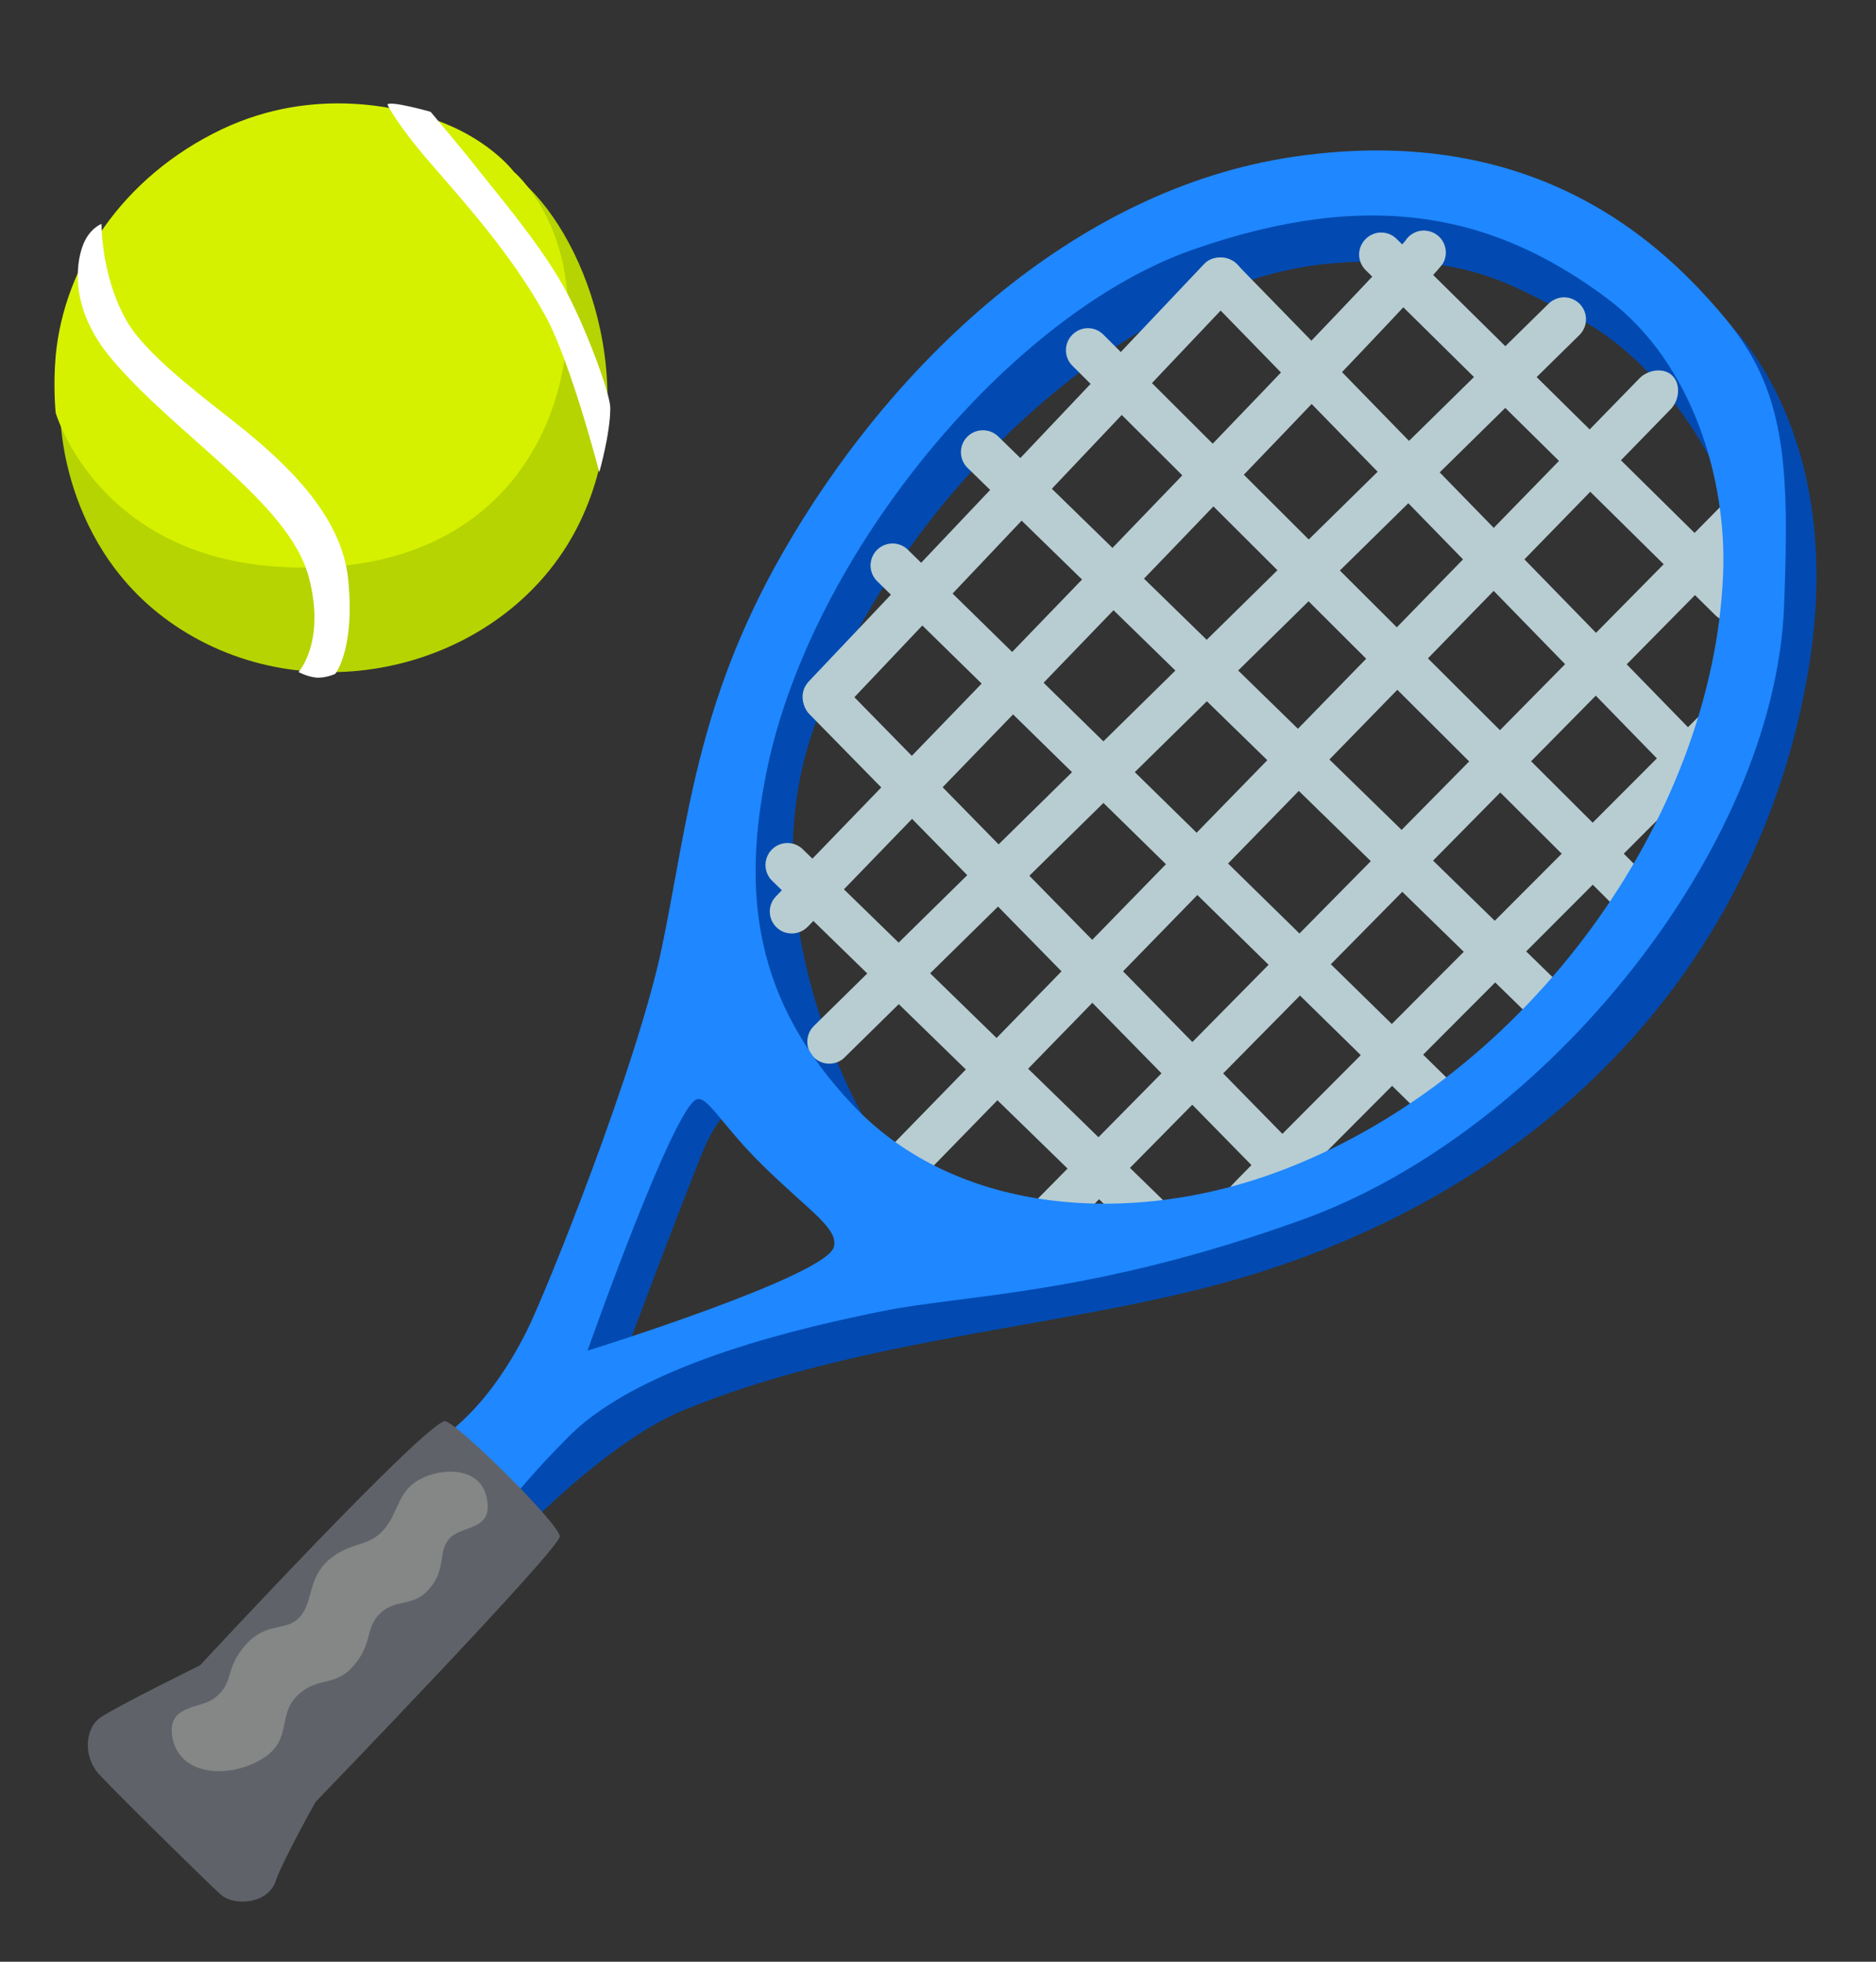 <svg width="22" height="23" viewBox="0 0 22 23" fill="none" xmlns="http://www.w3.org/2000/svg">
<rect x="0" y="0" width="22" height="23" fill="#333333" stroke="none"/>
<g clip-path="url(#clip0_106_3389)">
<g clip-path="url(#clip1_106_3389)">
<path d="M5.545 17.242C5.545 17.242 6.518 15.857 6.554 15.802C6.59 15.747 8.047 12.471 8.047 12.471L8.695 12.724L8.575 12.995C8.575 12.995 8.415 13.109 8.271 13.434C8.126 13.758 7.314 15.919 7.314 15.919L10.62 14.848L14.58 14.272C14.58 14.272 16.543 13.157 16.902 12.94C17.262 12.724 19.314 10.474 19.314 10.474L20.376 8.35L20.61 5.955L20.282 3.805C20.282 3.805 21.655 5.068 21.215 7.806C20.658 11.268 18.119 14.095 14.096 15.108C12.214 15.582 9.957 15.735 8.015 16.534C7.008 16.948 5.803 18.286 5.803 18.286L5.545 17.242Z" fill="#024AB1"/>
<path d="M8.8 7.935L8.434 10.459L8.147 12.292L10.132 13.102C10.132 13.102 8.735 10.759 9.555 8.504C10.581 5.684 13.367 3.253 15.651 3.085C17.231 2.968 17.657 3.322 18.441 3.7C19.456 4.188 20.041 5.35 20.041 5.35C20.041 5.35 19.81 3.819 19.754 3.748C19.697 3.678 17.215 2.255 17.215 2.255C17.215 2.255 14.58 2.324 14.51 2.367C14.439 2.41 12.212 3.453 12.169 3.565C12.126 3.678 10.039 5.89 9.814 6.215C9.589 6.54 8.8 7.935 8.8 7.935Z" fill="#024AB1"/>
<path d="M18.164 12.03C18.098 12.03 18.033 12.005 17.983 11.956L11.347 5.486C11.298 5.439 11.27 5.373 11.269 5.305C11.268 5.237 11.294 5.171 11.342 5.122C11.442 5.02 11.605 5.019 11.706 5.117L18.342 11.588C18.444 11.687 18.447 11.851 18.348 11.952C18.298 12.004 18.231 12.03 18.164 12.03Z" fill="#B7CDD2"/>
<path d="M19.212 10.799C19.147 10.799 19.08 10.773 19.03 10.723L12.576 4.288C12.475 4.188 12.475 4.025 12.576 3.924C12.678 3.822 12.839 3.822 12.94 3.924L19.393 10.359C19.494 10.458 19.494 10.622 19.393 10.723C19.345 10.773 19.277 10.799 19.212 10.799Z" fill="#B7CDD2"/>
<path d="M19.91 9.272C19.843 9.272 19.776 9.247 19.726 9.195L14.136 3.458C14.037 3.356 14.039 3.193 14.142 3.094C14.243 2.994 14.406 2.996 14.506 3.099L20.095 8.834C20.195 8.936 20.193 9.099 20.09 9.199C20.04 9.248 19.975 9.272 19.91 9.272Z" fill="#B7CDD2"/>
<path d="M20.297 7.287C20.232 7.287 20.166 7.263 20.116 7.213L16.015 3.167C15.991 3.144 15.972 3.115 15.959 3.084C15.945 3.053 15.939 3.019 15.938 2.986C15.938 2.952 15.945 2.918 15.958 2.887C15.971 2.855 15.99 2.827 16.014 2.803C16.113 2.702 16.277 2.7 16.378 2.801L20.477 6.845C20.579 6.945 20.581 7.108 20.479 7.21C20.429 7.261 20.364 7.287 20.297 7.287Z" fill="#B7CDD2"/>
<path d="M16.921 13.212C16.856 13.212 16.791 13.188 16.741 13.138L10.28 6.808C10.234 6.759 10.209 6.695 10.209 6.628C10.21 6.561 10.236 6.497 10.283 6.449C10.33 6.402 10.393 6.374 10.46 6.372C10.527 6.37 10.592 6.395 10.641 6.44L17.102 12.77C17.138 12.806 17.163 12.852 17.174 12.902C17.184 12.952 17.179 13.004 17.16 13.051C17.14 13.099 17.107 13.139 17.065 13.168C17.023 13.196 16.973 13.212 16.921 13.212Z" fill="#B7CDD2"/>
<path d="M15.204 14.088C15.137 14.088 15.07 14.062 15.02 14.011L9.486 8.367C9.441 8.317 9.416 8.252 9.418 8.186C9.42 8.119 9.447 8.055 9.495 8.008C9.543 7.962 9.607 7.935 9.674 7.935C9.741 7.934 9.805 7.96 9.854 8.006L15.388 13.65C15.424 13.686 15.447 13.732 15.457 13.782C15.467 13.832 15.461 13.883 15.441 13.93C15.422 13.977 15.389 14.017 15.347 14.045C15.304 14.073 15.255 14.088 15.204 14.088Z" fill="#B7CDD2"/>
<path d="M13.439 14.494C13.374 14.494 13.31 14.47 13.258 14.42L9.049 10.321C9.003 10.273 8.977 10.209 8.977 10.142C8.977 10.075 9.003 10.01 9.05 9.962C9.097 9.914 9.16 9.886 9.227 9.884C9.294 9.882 9.359 9.906 9.409 9.952L13.619 14.051C13.721 14.15 13.724 14.314 13.625 14.415C13.573 14.468 13.506 14.494 13.439 14.494Z" fill="#B7CDD2"/>
<path d="M9.725 12.471C9.674 12.471 9.624 12.456 9.581 12.427C9.539 12.399 9.506 12.358 9.486 12.311C9.467 12.263 9.462 12.211 9.473 12.161C9.483 12.111 9.508 12.065 9.544 12.029L18.167 3.554C18.217 3.509 18.282 3.485 18.348 3.486C18.415 3.488 18.479 3.516 18.526 3.564C18.572 3.611 18.599 3.675 18.599 3.742C18.6 3.809 18.574 3.873 18.528 3.922L9.905 12.397C9.856 12.447 9.79 12.471 9.725 12.471Z" fill="#B7CDD2"/>
<path d="M9.285 10.944C9.219 10.944 9.156 10.921 9.106 10.872C9.003 10.773 9.001 10.609 9.101 10.508C11.949 7.567 16.247 3.112 16.481 2.822C16.517 2.766 16.573 2.726 16.637 2.71C16.702 2.695 16.77 2.705 16.827 2.738C16.884 2.771 16.927 2.825 16.945 2.889C16.964 2.952 16.957 3.021 16.926 3.08C16.904 3.124 16.835 3.262 9.472 10.866C9.419 10.919 9.352 10.944 9.285 10.944Z" fill="#B7CDD2"/>
<path d="M9.67 8.427C9.619 8.427 9.57 8.412 9.528 8.384C9.486 8.357 9.453 8.317 9.433 8.271C9.413 8.225 9.407 8.174 9.416 8.124C9.425 8.074 9.448 8.029 9.482 7.992L14.123 3.093C14.221 2.99 14.4 2.996 14.503 3.093C14.606 3.191 14.606 3.334 14.508 3.437L9.857 8.346C9.807 8.399 9.739 8.427 9.67 8.427Z" fill="#B7CDD2"/>
<path d="M10.57 13.942C10.519 13.942 10.47 13.927 10.428 13.899C10.385 13.871 10.352 13.831 10.333 13.784C10.313 13.737 10.308 13.686 10.317 13.636C10.327 13.586 10.351 13.54 10.386 13.504L19.226 4.436C19.325 4.334 19.511 4.305 19.612 4.405C19.714 4.505 19.693 4.695 19.593 4.797L10.756 13.865C10.704 13.916 10.637 13.942 10.57 13.942Z" fill="#B7CDD2"/>
<path d="M12.261 14.585C12.196 14.585 12.131 14.561 12.081 14.511C12.057 14.488 12.037 14.459 12.024 14.428C12.011 14.397 12.004 14.363 12.004 14.329C12.004 14.296 12.01 14.262 12.023 14.231C12.036 14.199 12.055 14.171 12.079 14.147L20.205 5.911C20.253 5.862 20.319 5.835 20.387 5.834C20.456 5.834 20.521 5.861 20.57 5.909C20.671 6.009 20.673 6.172 20.572 6.273L12.445 14.51C12.395 14.559 12.328 14.585 12.261 14.585Z" fill="#B7CDD2"/>
<path d="M14.635 14.325C14.575 14.325 14.515 14.305 14.467 14.264C14.36 14.171 14.347 14.013 14.436 13.906C14.529 13.796 18.693 9.63 19.967 8.354C19.991 8.33 20.019 8.311 20.05 8.298C20.082 8.285 20.115 8.278 20.149 8.278C20.183 8.278 20.216 8.285 20.248 8.298C20.279 8.311 20.307 8.33 20.331 8.354C20.433 8.456 20.433 8.619 20.331 8.719C18.846 10.204 14.964 14.09 14.828 14.239C14.776 14.296 14.706 14.325 14.635 14.325Z" fill="#B7CDD2"/>
<path d="M6.89 15.836C6.89 15.836 7.897 12.98 8.171 12.889C8.3 12.846 8.459 13.19 8.961 13.68C9.508 14.212 9.824 14.398 9.781 14.614C9.712 14.958 6.89 15.836 6.89 15.836ZM20.207 6.736C20.089 9.585 17.93 12.607 15.056 13.712C13.282 14.395 11.218 14.242 10.006 12.961C8.836 11.725 8.695 10.46 8.999 9.003C9.529 6.478 11.847 3.68 13.98 2.93C16.113 2.181 17.555 2.535 18.846 3.498C19.851 4.25 20.254 5.627 20.207 6.736ZM20.23 3.73C19.547 2.915 18.057 1.416 15.176 1.837C12.579 2.217 10.429 4.288 9.168 6.5C8.164 8.264 8.064 9.652 7.765 11.093C7.475 12.49 6.4 15.163 6.175 15.61C5.63 16.687 5.091 16.866 5.019 17.023L5.434 18.366C5.434 18.366 5.802 17.708 6.675 16.837C7.547 15.965 9.51 15.543 10.345 15.373C11.301 15.177 12.818 15.189 15.283 14.296C18.124 13.269 20.809 9.952 20.922 7.107C20.988 5.43 20.936 4.574 20.23 3.73Z" fill="#1F87FF"/>
<path d="M5.215 16.663C4.959 16.706 2.346 19.525 2.346 19.525C2.346 19.525 1.361 20.01 1.178 20.137C0.994 20.264 0.975 20.596 1.159 20.799C1.343 21.001 2.446 22.086 2.592 22.215C2.738 22.344 3.139 22.335 3.235 22.05C3.317 21.808 3.702 21.125 3.702 21.125C3.702 21.125 6.564 18.162 6.564 18.014C6.564 17.866 5.325 16.646 5.215 16.663Z" fill="#5F6369"/>
<path d="M2.023 20.375C2.112 20.85 2.752 20.855 3.123 20.589C3.408 20.382 3.269 20.113 3.468 19.899C3.706 19.645 3.924 19.789 4.144 19.533C4.364 19.277 4.29 19.107 4.429 18.947C4.627 18.72 4.833 18.866 5.038 18.624C5.244 18.382 5.125 18.184 5.28 18.029C5.435 17.875 5.794 17.949 5.706 17.553C5.619 17.158 5.082 17.208 4.84 17.399C4.649 17.55 4.649 17.809 4.451 17.985C4.276 18.139 4.077 18.088 3.843 18.301C3.608 18.514 3.675 18.786 3.513 18.961C3.351 19.136 3.131 19.006 2.882 19.284C2.623 19.575 2.757 19.731 2.508 19.915C2.339 20.037 1.949 19.987 2.023 20.375Z" fill="#858686"/>
<path d="M2.153 2.547L0.708 4.871C0.708 4.871 0.708 6.59 2.27 7.468C3.877 8.372 6.024 7.734 6.801 6.12C7.562 4.539 6.841 2.683 6.058 2.078C5.173 1.392 2.153 2.547 2.153 2.547Z" fill="#B6D401"/>
<path d="M2.599 1.517C1.432 2.074 0.751 3.119 0.653 4.173C0.621 4.529 0.653 4.84 0.653 4.84C0.653 4.84 1.134 6.505 3.254 6.644C5.533 6.796 6.593 5.376 6.66 3.819C6.713 2.583 6.026 2.014 6.026 2.014C6.026 2.014 5.715 1.595 5.026 1.38C4.732 1.285 3.706 0.991 2.599 1.517Z" fill="#D5F100"/>
<path d="M1.297 4.194C2.052 5.1 3.384 5.887 3.62 6.762C3.824 7.525 3.501 7.879 3.501 7.879C3.501 7.879 3.597 7.932 3.705 7.944C3.814 7.954 3.931 7.901 3.931 7.901C3.931 7.901 4.168 7.611 4.082 6.784C3.996 5.957 3.2 5.301 2.664 4.881C2.219 4.534 1.688 4.111 1.492 3.774C1.181 3.238 1.191 2.625 1.191 2.625C1.191 2.625 1.04 2.678 0.966 2.893C0.894 3.095 0.815 3.615 1.297 4.194Z" fill="white"/>
<path d="M4.544 1.227C4.544 1.227 4.641 1.442 5.05 1.915C5.433 2.358 6 2.982 6.394 3.699C6.695 4.247 7.028 5.536 7.028 5.536C7.028 5.536 7.157 5.084 7.157 4.783C7.157 4.622 6.889 3.891 6.652 3.439C6.373 2.906 5.835 2.279 5.608 1.989C5.469 1.808 5.05 1.311 5.05 1.311C5.05 1.311 4.565 1.174 4.544 1.227Z" fill="white"/>
</g>
</g>
<defs>
<clipPath id="clip0_106_3389">
<rect width="22" height="22" fill="white" transform="translate(0 0.5)"/>
</clipPath>
<clipPath id="clip1_106_3389">
<rect width="22" height="22" fill="white" transform="translate(0 0.94)"/>
</clipPath>
</defs>
</svg>
